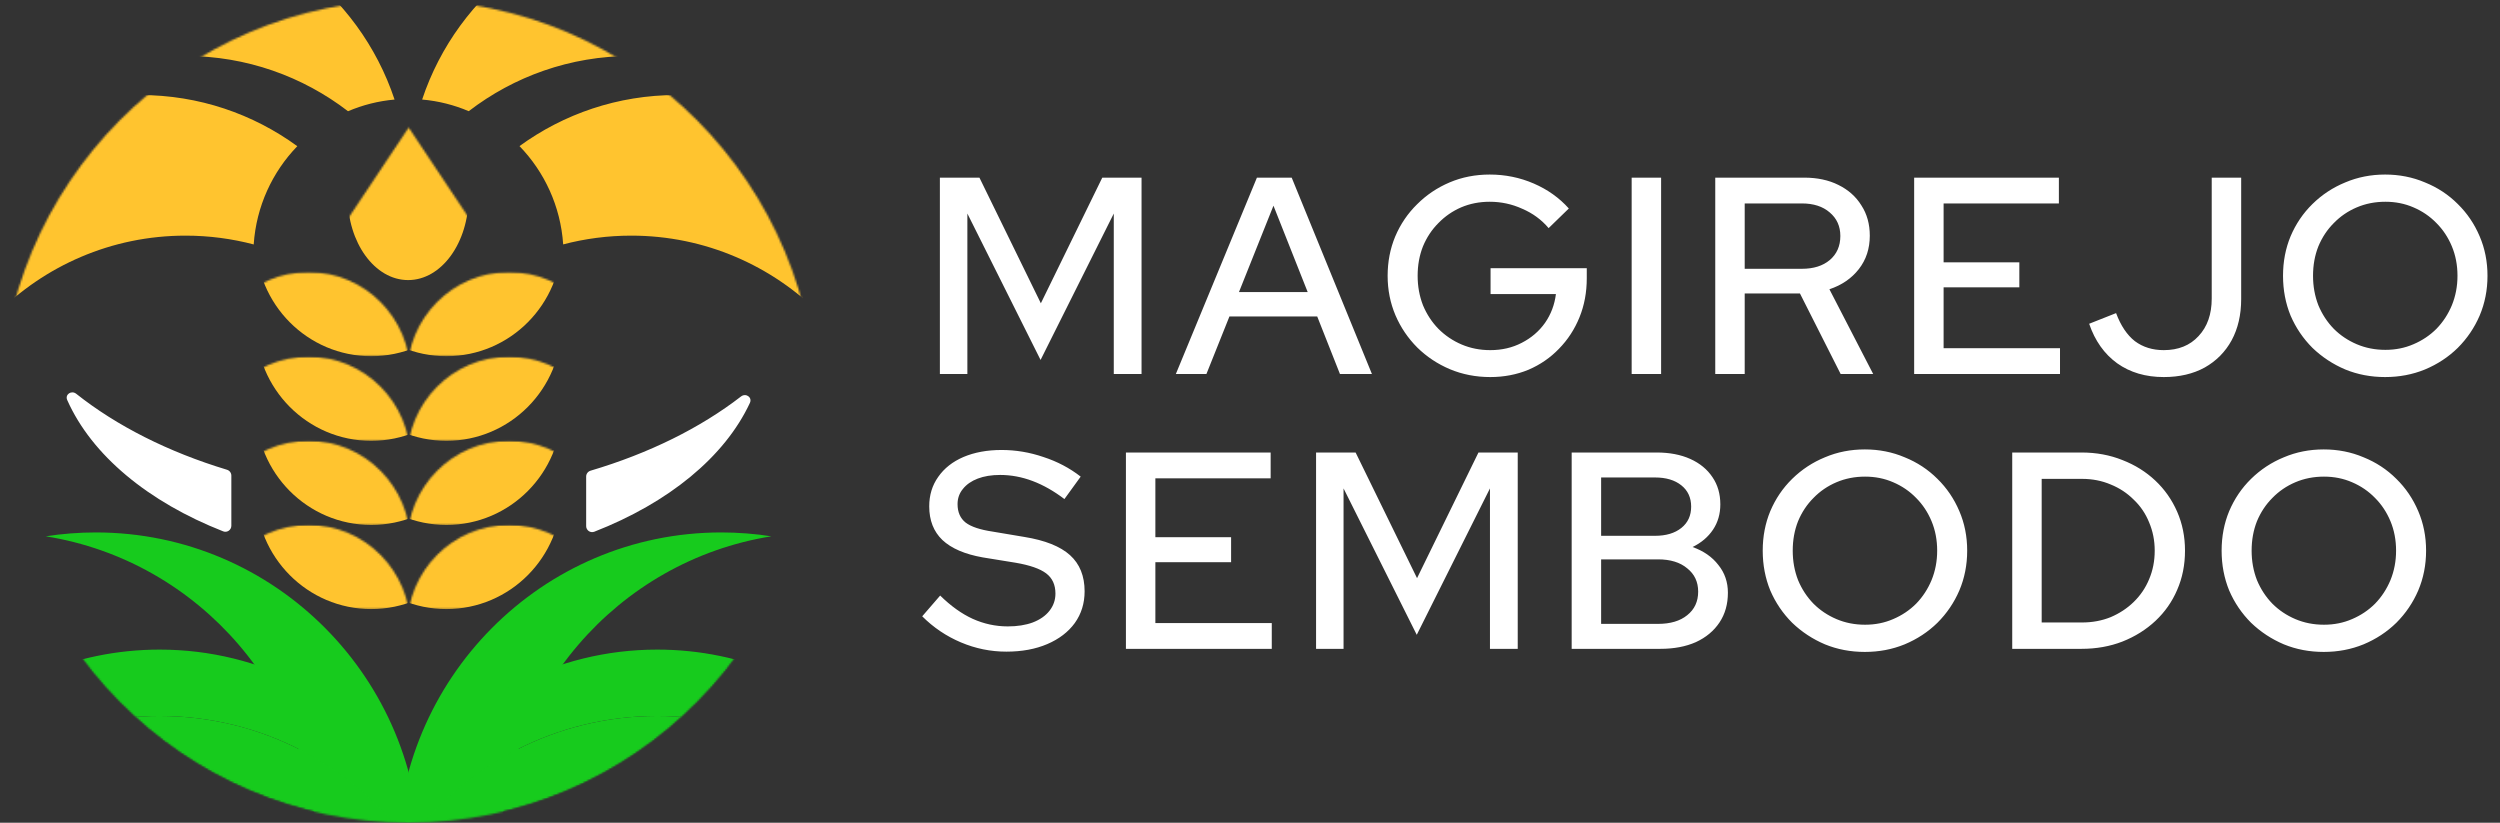 <svg width="1337" height="440" viewBox="0 0 1337 440" fill="none" xmlns="http://www.w3.org/2000/svg">
<rect x="0" y="0" width="1337" height="440" fill="#333333" stroke="none"/>
<mask id="mask0_535_237" style="mask-type:alpha" maskUnits="userSpaceOnUse" x="0" y="0" width="437" height="440">
<ellipse cx="218.432" cy="220" rx="218.432" ry="220" fill="#D49C9C"/>
</mask>
<g mask="url(#mask0_535_237)">
<path d="M385.713 284.748C394.826 284.748 403.775 285.458 412.509 286.821C330.336 299.921 267.511 371.587 267.511 458.033C267.511 547.695 335.096 621.456 421.756 630.462C410.128 632.936 398.072 634.242 385.713 634.242C289.891 634.242 212.211 556.005 212.211 459.495C212.211 362.985 289.891 284.748 385.713 284.748Z" fill="#17CB1D"/>
<path d="M51.262 284.748C42.148 284.748 33.2 285.458 24.466 286.821C106.639 299.921 169.464 371.586 169.464 458.033C169.464 547.695 101.879 621.456 15.219 630.462C26.846 632.936 38.903 634.242 51.262 634.242C147.084 634.242 224.764 556.005 224.764 459.495C224.764 362.985 147.084 284.748 51.262 284.748Z" fill="#17CB1D"/>
<mask id="mask1_535_237" style="mask-type:alpha" maskUnits="userSpaceOnUse" x="0" y="0" width="437" height="440">
<ellipse cx="218.432" cy="220" rx="218.432" ry="220" fill="#D49C9C"/>
</mask>
<g mask="url(#mask1_535_237)">
<path d="M351.495 382.912C443.309 382.912 517.738 457.876 517.738 550.349C517.738 556.345 517.422 562.267 516.812 568.101C508.009 483.974 437.355 418.417 351.495 418.417C297.072 418.417 248.758 444.757 218.432 485.47C188.106 444.757 139.791 418.417 85.367 418.417C-0.493 418.417 -71.147 483.974 -79.95 568.101C-80.561 562.267 -80.876 556.345 -80.876 550.349C-80.876 457.876 -6.446 382.912 85.367 382.912C139.791 382.912 188.106 409.252 218.432 449.965C248.758 409.252 297.072 382.912 351.495 382.912Z" fill="#17CB1D"/>
<path d="M351.495 347.404C443.309 347.404 517.738 422.368 517.738 514.841C517.738 520.837 517.422 526.759 516.812 532.593C508.009 448.466 437.355 382.909 351.495 382.909C297.072 382.909 248.758 409.249 218.432 449.962C188.106 409.249 139.791 382.909 85.367 382.909C-0.493 382.909 -71.147 448.466 -79.95 532.593C-80.561 526.759 -80.876 520.837 -80.876 514.841C-80.876 422.368 -6.446 347.405 85.367 347.404C139.791 347.404 188.106 373.744 218.432 414.457C248.758 373.745 297.072 347.404 351.495 347.404Z" fill="#17CB1D"/>
</g>
<mask id="mask2_535_237" style="mask-type:alpha" maskUnits="userSpaceOnUse" x="218" y="190" width="80" height="46">
<rect x="218.696" y="190.761" width="78.937" height="44.99" fill="#FFC42F"/>
</mask>
<g mask="url(#mask2_535_237)">
<mask id="mask3_535_237" style="mask-type:alpha" maskUnits="userSpaceOnUse" x="217" y="190" width="110" height="111">
<ellipse cx="272.237" cy="245.612" rx="54.46" ry="54.851" fill="#FFC42F"/>
</mask>
<g mask="url(#mask3_535_237)">
<ellipse cx="238.735" cy="173.657" rx="61.65" ry="62.093" fill="#FFC42F"/>
</g>
</g>
<mask id="mask4_535_237" style="mask-type:alpha" maskUnits="userSpaceOnUse" x="218" y="235" width="80" height="46">
<rect x="218.696" y="235.75" width="78.937" height="44.99" fill="#FFC42F"/>
</mask>
<g mask="url(#mask4_535_237)">
<mask id="mask5_535_237" style="mask-type:alpha" maskUnits="userSpaceOnUse" x="217" y="235" width="110" height="111">
<ellipse cx="272.237" cy="290.601" rx="54.46" ry="54.851" fill="#FFC42F"/>
</mask>
<g mask="url(#mask5_535_237)">
<ellipse cx="238.735" cy="218.647" rx="61.65" ry="62.093" fill="#FFC42F"/>
</g>
</g>
<mask id="mask6_535_237" style="mask-type:alpha" maskUnits="userSpaceOnUse" x="218" y="280" width="80" height="46">
<rect x="218.696" y="280.741" width="78.937" height="44.99" fill="#FFC42F"/>
</mask>
<g mask="url(#mask6_535_237)">
<mask id="mask7_535_237" style="mask-type:alpha" maskUnits="userSpaceOnUse" x="217" y="280" width="110" height="111">
<ellipse cx="272.237" cy="335.592" rx="54.46" ry="54.851" fill="#FFC42F"/>
</mask>
<g mask="url(#mask7_535_237)">
<ellipse cx="238.735" cy="263.638" rx="61.65" ry="62.093" fill="#FFC42F"/>
</g>
</g>
<mask id="mask8_535_237" style="mask-type:alpha" maskUnits="userSpaceOnUse" x="139" y="190" width="80" height="46">
<rect width="78.937" height="44.99" transform="matrix(-1 0 0 1 218.567 190.761)" fill="#FFC42F"/>
</mask>
<g mask="url(#mask8_535_237)">
<mask id="mask9_535_237" style="mask-type:alpha" maskUnits="userSpaceOnUse" x="110" y="190" width="110" height="111">
<ellipse cx="54.46" cy="54.851" rx="54.46" ry="54.851" transform="matrix(-1 0 0 1 219.486 190.761)" fill="#FFC42F"/>
</mask>
<g mask="url(#mask9_535_237)">
<ellipse cx="61.65" cy="62.093" rx="61.65" ry="62.093" transform="matrix(-1 0 0 1 260.178 111.564)" fill="#FFC42F"/>
</g>
</g>
<mask id="mask10_535_237" style="mask-type:alpha" maskUnits="userSpaceOnUse" x="218" y="145" width="80" height="46">
<rect x="218.696" y="145.505" width="78.937" height="44.99" fill="#FFC42F"/>
</mask>
<g mask="url(#mask10_535_237)">
<mask id="mask11_535_237" style="mask-type:alpha" maskUnits="userSpaceOnUse" x="217" y="145" width="110" height="111">
<ellipse cx="272.238" cy="200.356" rx="54.46" ry="54.851" fill="#FFC42F"/>
</mask>
<g mask="url(#mask11_535_237)">
<ellipse cx="238.735" cy="128.403" rx="61.65" ry="62.093" fill="#FFC42F"/>
</g>
</g>
<mask id="mask12_535_237" style="mask-type:alpha" maskUnits="userSpaceOnUse" x="139" y="145" width="80" height="46">
<rect width="78.937" height="44.99" transform="matrix(-1 0 0 1 218.566 145.505)" fill="#FFC42F"/>
</mask>
<g mask="url(#mask12_535_237)">
<mask id="mask13_535_237" style="mask-type:alpha" maskUnits="userSpaceOnUse" x="110" y="145" width="110" height="111">
<ellipse cx="54.46" cy="54.851" rx="54.46" ry="54.851" transform="matrix(-1 0 0 1 219.485 145.505)" fill="#FFC42F"/>
</mask>
<g mask="url(#mask13_535_237)">
<ellipse cx="61.65" cy="62.093" rx="61.65" ry="62.093" transform="matrix(-1 0 0 1 260.178 66.311)" fill="#FFC42F"/>
</g>
</g>
<mask id="mask14_535_237" style="mask-type:alpha" maskUnits="userSpaceOnUse" x="139" y="235" width="80" height="46">
<rect width="78.937" height="44.99" transform="matrix(-1 0 0 1 218.567 235.75)" fill="#FFC42F"/>
</mask>
<g mask="url(#mask14_535_237)">
<mask id="mask15_535_237" style="mask-type:alpha" maskUnits="userSpaceOnUse" x="110" y="235" width="110" height="111">
<ellipse cx="54.46" cy="54.851" rx="54.46" ry="54.851" transform="matrix(-1 0 0 1 219.486 235.75)" fill="#FFC42F"/>
</mask>
<g mask="url(#mask15_535_237)">
<ellipse cx="61.65" cy="62.093" rx="61.65" ry="62.093" transform="matrix(-1 0 0 1 260.178 156.555)" fill="#FFC42F"/>
</g>
</g>
<mask id="mask16_535_237" style="mask-type:alpha" maskUnits="userSpaceOnUse" x="139" y="280" width="80" height="46">
<rect width="78.937" height="44.99" transform="matrix(-1 0 0 1 218.567 280.741)" fill="#FFC42F"/>
</mask>
<g mask="url(#mask16_535_237)">
<mask id="mask17_535_237" style="mask-type:alpha" maskUnits="userSpaceOnUse" x="110" y="280" width="110" height="111">
<ellipse cx="54.46" cy="54.851" rx="54.46" ry="54.851" transform="matrix(-1 0 0 1 219.486 280.741)" fill="#FFC42F"/>
</mask>
<g mask="url(#mask17_535_237)">
<ellipse cx="61.65" cy="62.093" rx="61.65" ry="62.093" transform="matrix(-1 0 0 1 260.178 201.545)" fill="#FFC42F"/>
</g>
</g>
<mask id="mask18_535_237" style="mask-type:alpha" maskUnits="userSpaceOnUse" x="178" y="68" width="81" height="101">
<path d="M178.384 128.514L218.564 68.225L258.742 128.514L218.563 168.982L178.384 128.514Z" fill="#FFC42F"/>
</mask>
<g mask="url(#mask18_535_237)">
<ellipse cx="218.272" cy="105.174" rx="32.336" ry="44.611" fill="#FFC42F"/>
</g>
<path d="M74.999 -45.252C138.258 -45.252 191.948 -4.005 211.013 53.241C202.255 54.023 193.888 56.177 186.125 59.486C162.005 40.949 131.875 29.939 99.193 29.939C19.977 29.939 -44.239 94.616 -44.239 174.4C-44.239 176.163 -44.206 177.919 -44.144 179.667C-59.482 156.672 -68.433 128.994 -68.433 99.21C-68.433 19.426 -4.216 -45.252 74.999 -45.252ZM361.771 -45.252C440.987 -45.252 505.203 19.426 505.204 99.21C505.204 128.994 496.253 156.672 480.915 179.667C480.977 177.919 481.01 176.163 481.01 174.4C481.01 94.616 416.793 29.939 337.578 29.939C304.91 29.939 274.793 40.938 250.679 59.46C242.906 56.154 234.528 54.006 225.758 53.233C244.825 -4.009 298.515 -45.252 361.771 -45.252Z" fill="#FFC42F"/>
<path d="M361.772 50.824C440.988 50.824 505.205 115.502 505.205 195.286C505.205 225.07 496.254 252.748 480.917 275.743C480.979 273.996 481.012 272.24 481.012 270.478C481.012 190.694 416.795 126.016 337.58 126.016C325.005 126.016 312.809 127.646 301.188 130.707C299.811 110.303 291.162 91.91 277.829 78.138C301.428 60.953 330.425 50.824 361.772 50.824ZM75.002 50.824C106.374 50.824 135.392 60.969 159.001 78.178C145.685 91.951 137.049 110.338 135.678 130.731C124.03 127.655 111.803 126.016 99.196 126.016C19.98 126.016 -44.237 190.693 -44.237 270.478C-44.237 272.24 -44.204 273.994 -44.142 275.741C-59.479 252.747 -68.43 225.07 -68.43 195.286C-68.43 115.502 -4.213 50.824 75.002 50.824Z" fill="#FFC42F"/>
<path d="M396.291 212.035C398.894 210.023 402.441 212.483 401.051 215.464C387.526 244.46 357.46 268.912 317.834 284.365C315.728 285.186 313.478 283.616 313.478 281.356V254.858C313.478 253.408 314.44 252.134 315.831 251.723C347.121 242.455 374.584 228.817 396.291 212.035ZM35.953 213.95C34.621 210.953 38.197 208.556 40.766 210.594C62.371 227.733 89.909 241.698 121.391 251.221C122.772 251.639 123.725 252.908 123.725 254.351V281.163C123.725 283.427 121.47 284.996 119.363 284.169C79.296 268.436 49.072 243.487 35.953 213.95Z" fill="white"/>
</g>
<path d="M502.65 200V95H523.8L556.65 162.2L589.5 95H610.5V200H595.65V114.2L556.5 192.5L517.35 114.2V200H502.65ZM628.849 200L672.199 95H690.799L733.699 200H716.599L704.449 169.25H657.499L645.199 200H628.849ZM662.599 156.2H699.349L681.049 110L662.599 156.2ZM797.005 201.65C789.305 201.65 782.105 200.25 775.405 197.45C768.805 194.65 763.005 190.8 758.005 185.9C753.005 180.9 749.105 175.15 746.305 168.65C743.505 162.05 742.105 155 742.105 147.5C742.105 140 743.455 133 746.155 126.5C748.955 119.9 752.855 114.15 757.855 109.25C762.855 104.25 768.655 100.35 775.255 97.55C781.855 94.75 789.005 93.35 796.705 93.35C805.005 93.35 812.855 94.95 820.255 98.15C827.655 101.35 833.905 105.8 839.005 111.5L828.205 122C824.405 117.5 819.705 114.05 814.105 111.65C808.605 109.15 802.805 107.9 796.705 107.9C791.205 107.9 786.105 108.9 781.405 110.9C776.805 112.9 772.755 115.7 769.255 119.3C765.755 122.8 763.005 126.95 761.005 131.75C759.105 136.55 758.155 141.8 758.155 147.5C758.155 153.1 759.105 158.35 761.005 163.25C763.005 168.05 765.755 172.25 769.255 175.85C772.855 179.45 777.005 182.25 781.705 184.25C786.405 186.25 791.505 187.25 797.005 187.25C803.205 187.25 808.805 185.95 813.805 183.35C818.905 180.75 823.055 177.2 826.255 172.7C829.455 168.1 831.405 162.95 832.105 157.25H797.155V143.45H848.605V148.85C848.605 156.35 847.305 163.3 844.705 169.7C842.105 176.1 838.455 181.7 833.755 186.5C829.155 191.3 823.705 195.05 817.405 197.75C811.105 200.35 804.305 201.65 797.005 201.65ZM872.611 200V95H888.361V200H872.611ZM917.318 200V95H964.868C971.868 95 977.968 96.3 983.168 98.9C988.468 101.5 992.568 105.15 995.468 109.85C998.468 114.45 999.968 119.85 999.968 126.05C999.968 132.95 998.018 138.9 994.118 143.9C990.218 148.9 984.968 152.5 978.368 154.7L1001.77 200H984.368L962.618 156.95H933.068V200H917.318ZM933.068 143.75H963.668C969.868 143.75 974.818 142.2 978.518 139.1C982.318 135.9 984.218 131.6 984.218 126.2C984.218 121 982.318 116.8 978.518 113.6C974.818 110.4 969.868 108.8 963.668 108.8H933.068V143.75ZM1023.69 200V95H1101.09V108.8H1039.44V140.3H1079.94V153.65H1039.44V186.2H1101.69V200H1023.69ZM1157.18 201.65C1147.48 201.65 1139.18 199.2 1132.28 194.3C1125.38 189.3 1120.38 182.25 1117.28 173.15L1131.68 167.45C1134.18 174.15 1137.53 179.15 1141.73 182.45C1146.03 185.65 1151.18 187.25 1157.18 187.25C1164.98 187.25 1171.18 184.75 1175.78 179.75C1180.48 174.75 1182.83 168.05 1182.83 159.65V95H1198.58V159.95C1198.58 168.35 1196.88 175.7 1193.48 182C1190.08 188.2 1185.28 193.05 1179.08 196.55C1172.88 199.95 1165.58 201.65 1157.18 201.65ZM1275.56 201.65C1267.96 201.65 1260.86 200.3 1254.26 197.6C1247.66 194.8 1241.81 190.95 1236.71 186.05C1231.71 181.05 1227.81 175.3 1225.01 168.8C1222.31 162.2 1220.96 155.1 1220.96 147.5C1220.96 139.9 1222.31 132.85 1225.01 126.35C1227.81 119.75 1231.71 114 1236.71 109.1C1241.81 104.1 1247.66 100.25 1254.26 97.55C1260.86 94.75 1267.96 93.35 1275.56 93.35C1283.16 93.35 1290.26 94.75 1296.86 97.55C1303.56 100.25 1309.41 104.1 1314.41 109.1C1319.41 114 1323.31 119.75 1326.11 126.35C1328.91 132.85 1330.31 139.9 1330.31 147.5C1330.31 155.1 1328.91 162.2 1326.11 168.8C1323.31 175.3 1319.41 181.05 1314.41 186.05C1309.41 190.95 1303.56 194.8 1296.86 197.6C1290.26 200.3 1283.16 201.65 1275.56 201.65ZM1275.71 187.1C1281.11 187.1 1286.11 186.1 1290.71 184.1C1295.41 182.1 1299.51 179.35 1303.01 175.85C1306.51 172.25 1309.26 168.05 1311.26 163.25C1313.26 158.35 1314.26 153.1 1314.26 147.5C1314.26 141.8 1313.26 136.55 1311.26 131.75C1309.26 126.95 1306.51 122.8 1303.01 119.3C1299.51 115.7 1295.41 112.9 1290.71 110.9C1286.11 108.9 1281.11 107.9 1275.71 107.9C1270.21 107.9 1265.11 108.9 1260.41 110.9C1255.71 112.9 1251.61 115.7 1248.11 119.3C1244.61 122.8 1241.86 126.95 1239.86 131.75C1237.96 136.55 1237.01 141.8 1237.01 147.5C1237.01 153.1 1237.96 158.35 1239.86 163.25C1241.86 168.05 1244.61 172.25 1248.11 175.85C1251.61 179.35 1255.71 182.1 1260.41 184.1C1265.11 186.1 1270.21 187.1 1275.71 187.1ZM538.2 348.5C529.8 348.5 521.7 346.85 513.9 343.55C506.1 340.25 499.2 335.6 493.2 329.6L502.8 318.5C508.5 324.1 514.3 328.25 520.2 330.95C526.2 333.65 532.45 335 538.95 335C544.05 335 548.5 334.3 552.3 332.9C556.2 331.4 559.2 329.3 561.3 326.6C563.4 323.9 564.45 320.85 564.45 317.45C564.45 312.75 562.8 309.15 559.5 306.65C556.2 304.15 550.75 302.25 543.15 300.95L525.6 298.1C516 296.4 508.8 293.3 504 288.8C499.3 284.3 496.95 278.3 496.95 270.8C496.95 264.8 498.55 259.55 501.75 255.05C504.95 250.45 509.45 246.9 515.25 244.4C521.15 241.9 527.95 240.65 535.65 240.65C543.25 240.65 550.7 241.9 558 244.4C565.4 246.8 572.05 250.3 577.95 254.9L569.25 266.9C557.95 258.3 546.5 254 534.9 254C530.3 254 526.3 254.65 522.9 255.95C519.5 257.25 516.85 259.1 514.95 261.5C513.05 263.8 512.1 266.5 512.1 269.6C512.1 273.9 513.55 277.2 516.45 279.5C519.35 281.7 524.15 283.3 530.85 284.3L547.8 287.15C558.9 288.95 567.05 292.2 572.25 296.9C577.45 301.6 580.05 308.05 580.05 316.25C580.05 322.65 578.3 328.3 574.8 333.2C571.3 338 566.4 341.75 560.1 344.45C553.8 347.15 546.5 348.5 538.2 348.5ZM602.142 347V242H679.542V255.8H617.892V287.3H658.392V300.65H617.892V333.2H680.142V347H602.142ZM703.832 347V242H724.982L757.832 309.2L790.682 242H811.682V347H796.832V261.2L757.682 339.5L718.532 261.2V347H703.832ZM840.531 347V242H885.981C892.881 242 898.881 243.15 903.981 245.45C909.081 247.75 913.031 251 915.831 255.2C918.631 259.3 920.031 264.15 920.031 269.75C920.031 274.85 918.731 279.35 916.131 283.25C913.531 287.15 909.881 290.25 905.181 292.55C911.081 294.65 915.681 297.85 918.981 302.15C922.381 306.35 924.081 311.3 924.081 317C924.081 323.1 922.581 328.4 919.581 332.9C916.581 337.4 912.381 340.9 906.981 343.4C901.581 345.8 895.231 347 887.931 347H840.531ZM856.281 286.55H885.081C890.981 286.55 895.681 285.15 899.181 282.35C902.681 279.55 904.431 275.75 904.431 270.95C904.431 266.15 902.681 262.35 899.181 259.55C895.681 256.75 890.981 255.35 885.081 255.35H856.281V286.55ZM856.281 333.65H886.731C893.331 333.65 898.531 332.1 902.331 329C906.231 325.9 908.181 321.7 908.181 316.4C908.181 311.2 906.231 307.05 902.331 303.95C898.531 300.75 893.331 299.15 886.731 299.15H856.281V333.65ZM997.301 348.65C989.701 348.65 982.601 347.3 976.001 344.6C969.401 341.8 963.551 337.95 958.451 333.05C953.451 328.05 949.551 322.3 946.751 315.8C944.051 309.2 942.701 302.1 942.701 294.5C942.701 286.9 944.051 279.85 946.751 273.35C949.551 266.75 953.451 261 958.451 256.1C963.551 251.1 969.401 247.25 976.001 244.55C982.601 241.75 989.701 240.35 997.301 240.35C1004.9 240.35 1012 241.75 1018.6 244.55C1025.3 247.25 1031.15 251.1 1036.15 256.1C1041.15 261 1045.05 266.75 1047.85 273.35C1050.65 279.85 1052.05 286.9 1052.05 294.5C1052.05 302.1 1050.65 309.2 1047.85 315.8C1045.05 322.3 1041.15 328.05 1036.15 333.05C1031.15 337.95 1025.3 341.8 1018.6 344.6C1012 347.3 1004.9 348.65 997.301 348.65ZM997.451 334.1C1002.85 334.1 1007.85 333.1 1012.45 331.1C1017.15 329.1 1021.25 326.35 1024.75 322.85C1028.25 319.25 1031 315.05 1033 310.25C1035 305.35 1036 300.1 1036 294.5C1036 288.8 1035 283.55 1033 278.75C1031 273.95 1028.25 269.8 1024.75 266.3C1021.25 262.7 1017.15 259.9 1012.45 257.9C1007.85 255.9 1002.85 254.9 997.451 254.9C991.951 254.9 986.851 255.9 982.151 257.9C977.451 259.9 973.351 262.7 969.851 266.3C966.351 269.8 963.601 273.95 961.601 278.75C959.701 283.55 958.751 288.8 958.751 294.5C958.751 300.1 959.701 305.35 961.601 310.25C963.601 315.05 966.351 319.25 969.851 322.85C973.351 326.35 977.451 329.1 982.151 331.1C986.851 333.1 991.951 334.1 997.451 334.1ZM1091.89 332.9H1113.49C1118.99 332.9 1124.09 331.95 1128.79 330.05C1133.49 328.05 1137.59 325.35 1141.09 321.95C1144.69 318.45 1147.44 314.4 1149.34 309.8C1151.34 305.1 1152.34 300 1152.34 294.5C1152.34 289.1 1151.34 284.05 1149.34 279.35C1147.44 274.65 1144.69 270.6 1141.09 267.2C1137.59 263.7 1133.49 261 1128.79 259.1C1124.09 257.1 1118.99 256.1 1113.49 256.1H1091.89V332.9ZM1076.14 347V242H1113.19C1121.09 242 1128.39 243.35 1135.09 246.05C1141.79 248.65 1147.64 252.3 1152.64 257C1157.64 261.7 1161.54 267.25 1164.34 273.65C1167.14 280.05 1168.54 287 1168.54 294.5C1168.54 302.1 1167.14 309.1 1164.34 315.5C1161.64 321.8 1157.79 327.3 1152.79 332C1147.79 336.7 1141.89 340.4 1135.09 343.1C1128.39 345.7 1121.09 347 1113.19 347H1076.14ZM1242.72 348.65C1235.12 348.65 1228.02 347.3 1221.42 344.6C1214.82 341.8 1208.97 337.95 1203.87 333.05C1198.87 328.05 1194.97 322.3 1192.17 315.8C1189.47 309.2 1188.12 302.1 1188.12 294.5C1188.12 286.9 1189.47 279.85 1192.17 273.35C1194.97 266.75 1198.87 261 1203.87 256.1C1208.97 251.1 1214.82 247.25 1221.42 244.55C1228.02 241.75 1235.12 240.35 1242.72 240.35C1250.32 240.35 1257.42 241.75 1264.02 244.55C1270.72 247.25 1276.57 251.1 1281.57 256.1C1286.57 261 1290.47 266.75 1293.27 273.35C1296.07 279.85 1297.47 286.9 1297.47 294.5C1297.47 302.1 1296.07 309.2 1293.27 315.8C1290.47 322.3 1286.57 328.05 1281.57 333.05C1276.57 337.95 1270.72 341.8 1264.02 344.6C1257.42 347.3 1250.32 348.65 1242.72 348.65ZM1242.87 334.1C1248.27 334.1 1253.27 333.1 1257.87 331.1C1262.57 329.1 1266.67 326.35 1270.17 322.85C1273.67 319.25 1276.42 315.05 1278.42 310.25C1280.42 305.35 1281.42 300.1 1281.42 294.5C1281.42 288.8 1280.42 283.55 1278.42 278.75C1276.42 273.95 1273.67 269.8 1270.17 266.3C1266.67 262.7 1262.57 259.9 1257.87 257.9C1253.27 255.9 1248.27 254.9 1242.87 254.9C1237.37 254.9 1232.27 255.9 1227.57 257.9C1222.87 259.9 1218.77 262.7 1215.27 266.3C1211.77 269.8 1209.02 273.95 1207.02 278.75C1205.12 283.55 1204.17 288.8 1204.17 294.5C1204.17 300.1 1205.12 305.35 1207.02 310.25C1209.02 315.05 1211.77 319.25 1215.27 322.85C1218.77 326.35 1222.87 329.1 1227.57 331.1C1232.27 333.1 1237.37 334.1 1242.87 334.1Z" fill="white"/>
</svg>
